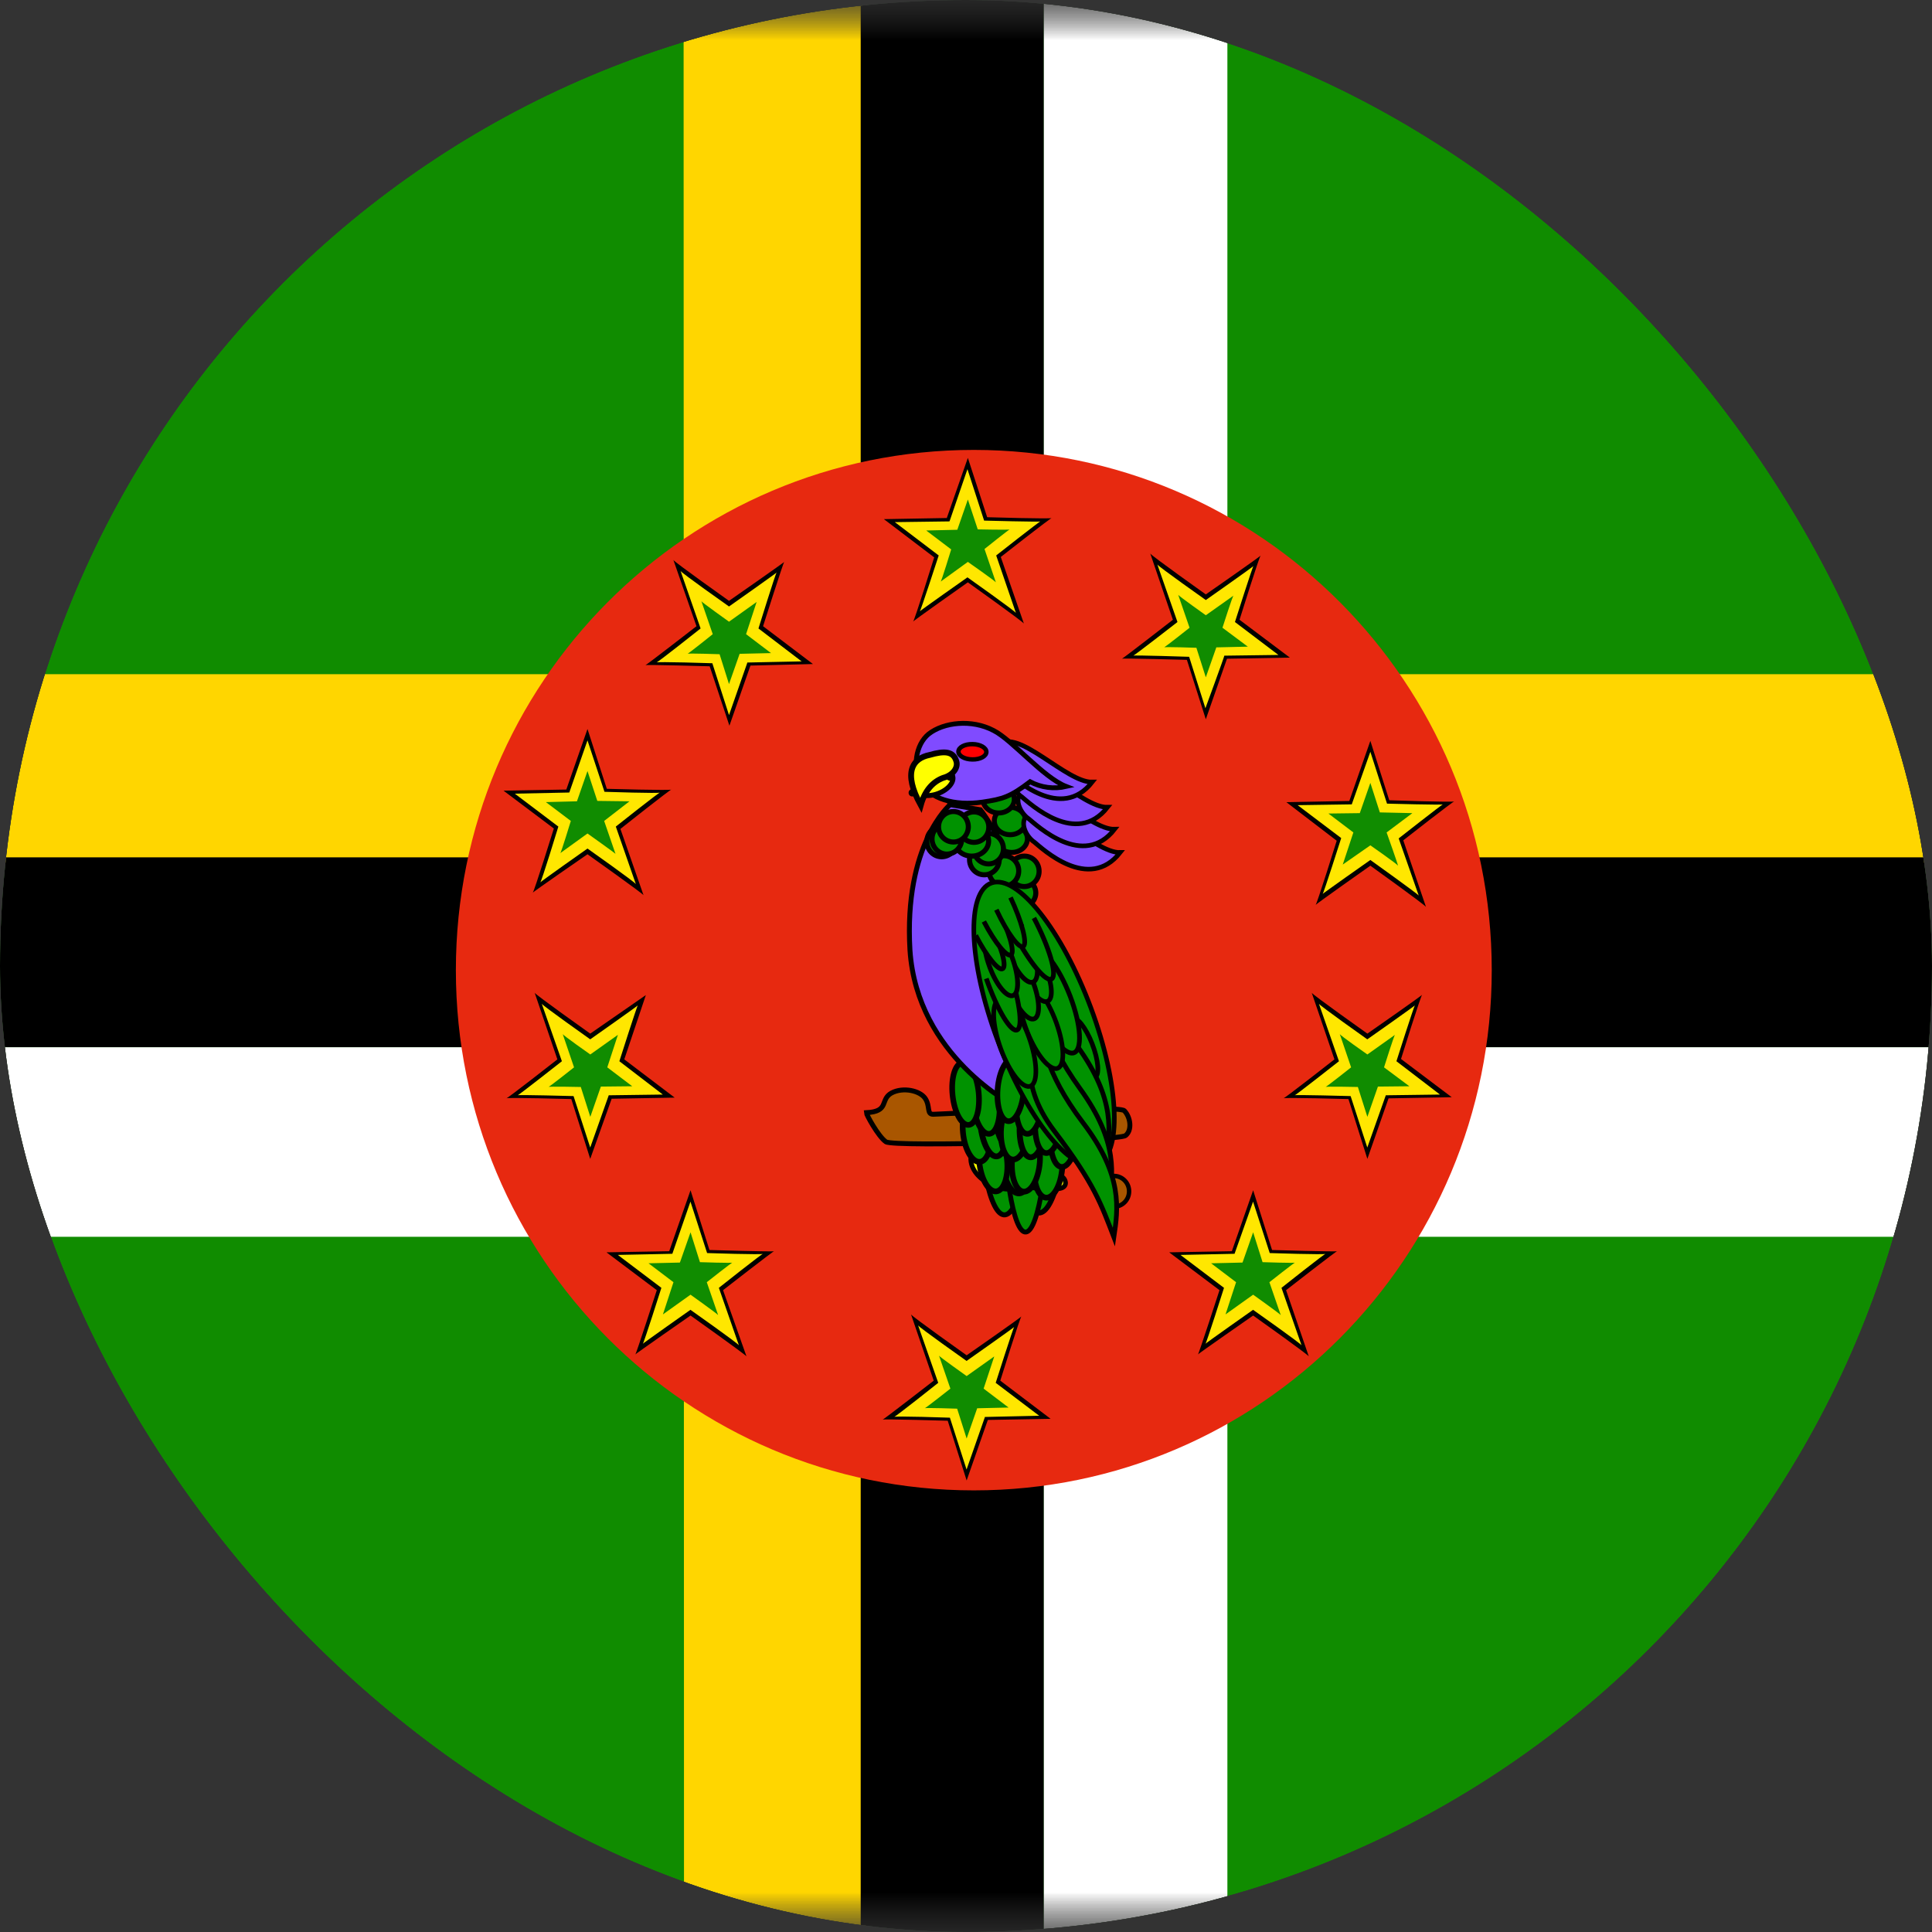 <svg width="24" height="24" viewBox="0 0 24 24" fill="none" xmlns="http://www.w3.org/2000/svg">
<rect x="0" y="0" width="24" height="24" fill="#333333" stroke="none"/>
<g clip-path="url(#clip0_69_4262)">
<g clip-path="url(#clip1_69_4262)">
<mask id="mask0_69_4262" style="mask-type:luminance" maskUnits="userSpaceOnUse" x="-4" y="0" width="32" height="24">
<path d="M28 0H-4V24H28V0Z" fill="white"/>
</mask>
<g mask="url(#mask0_69_4262)">
<mask id="mask1_69_4262" style="mask-type:luminance" maskUnits="userSpaceOnUse" x="-5" y="0" width="34" height="25">
<path d="M-4.009 0H28.078V24.064H-4.009V0Z" fill="white"/>
</mask>
<g mask="url(#mask1_69_4262)">
<path fill-rule="evenodd" clip-rule="evenodd" d="M-12.155 0H36.138V24.064H-12.155V0Z" fill="#108C00"/>
<path fill-rule="evenodd" clip-rule="evenodd" d="M-12.234 8.375H36.298V10.73H-12.234V8.375Z" fill="#FFD600"/>
<path fill-rule="evenodd" clip-rule="evenodd" d="M8.492 0H10.772V24.064H8.497L8.492 0Z" fill="#FFD600"/>
<path fill-rule="evenodd" clip-rule="evenodd" d="M10.692 0H12.967V24.064H10.692V0Z" fill="black"/>
<path fill-rule="evenodd" clip-rule="evenodd" d="M-12.234 10.65H36.298V13.009H-12.234V10.65Z" fill="black"/>
<path fill-rule="evenodd" clip-rule="evenodd" d="M-12.234 13.009H36.298V15.364H-12.234V13.009Z" fill="white"/>
<path fill-rule="evenodd" clip-rule="evenodd" d="M12.967 0H15.247V24.064H12.967V0Z" fill="white"/>
<path d="M5.663 12.052C5.663 15.621 8.543 18.514 12.097 18.514C15.65 18.514 18.531 15.621 18.531 12.052C18.531 8.482 15.65 5.589 12.097 5.589C8.543 5.589 5.663 8.482 5.663 12.052Z" fill="#E72910"/>
<path fill-rule="evenodd" clip-rule="evenodd" d="M11.76 6.439L12.023 5.688L12.263 6.425C12.263 6.425 13.066 6.449 13.066 6.435C13.066 6.421 12.432 6.919 12.432 6.919L12.719 7.746C12.709 7.723 12.023 7.234 12.023 7.234C12.023 7.234 11.328 7.723 11.342 7.723C11.356 7.723 11.605 6.924 11.605 6.924L10.98 6.449L11.76 6.435V6.439Z" fill="black"/>
<path fill-rule="evenodd" clip-rule="evenodd" d="M11.797 6.472L12.018 5.828L12.225 6.467C12.225 6.467 12.925 6.486 12.925 6.477C12.925 6.467 12.375 6.9 12.375 6.9L12.62 7.614C12.61 7.591 12.018 7.172 12.018 7.172C12.018 7.172 11.416 7.595 11.426 7.595C11.435 7.595 11.661 6.9 11.661 6.9L11.116 6.486L11.793 6.477L11.797 6.472Z" fill="#FFE700"/>
<path fill-rule="evenodd" clip-rule="evenodd" d="M11.892 6.581L12.023 6.205L12.146 6.576C12.146 6.576 12.545 6.585 12.545 6.576C12.545 6.567 12.23 6.82 12.23 6.82L12.371 7.234C12.366 7.22 12.023 6.98 12.023 6.98L11.685 7.225C11.694 7.225 11.816 6.825 11.816 6.825L11.506 6.59L11.892 6.581Z" fill="#108C00"/>
<path fill-rule="evenodd" clip-rule="evenodd" d="M16.76 9.955L17.023 9.203L17.258 9.941C17.258 9.941 18.067 9.969 18.067 9.955C18.067 9.941 17.432 10.439 17.432 10.439L17.714 11.266C17.705 11.243 17.023 10.754 17.023 10.754C17.023 10.754 16.328 11.243 16.342 11.243C16.356 11.243 16.605 10.444 16.605 10.444L15.98 9.965L16.76 9.95V9.955Z" fill="black"/>
<path fill-rule="evenodd" clip-rule="evenodd" d="M16.792 9.992L17.023 9.339L17.23 9.983C17.23 9.983 17.925 10.002 17.925 9.992C17.925 9.983 17.375 10.415 17.375 10.415L17.624 11.125C17.615 11.106 17.023 10.683 17.023 10.683C17.023 10.683 16.421 11.106 16.43 11.106C16.44 11.106 16.661 10.411 16.661 10.411L16.12 10.002L16.792 9.992Z" fill="#FFE700"/>
<path fill-rule="evenodd" clip-rule="evenodd" d="M16.892 10.101L17.023 9.725L17.141 10.092L17.545 10.101L17.225 10.341C17.225 10.341 17.376 10.764 17.366 10.754C17.366 10.74 17.023 10.501 17.023 10.501L16.68 10.74L16.812 10.341L16.502 10.106L16.892 10.101Z" fill="#108C00"/>
<path fill-rule="evenodd" clip-rule="evenodd" d="M15.304 15.538L15.567 14.786L15.802 15.528C15.802 15.528 16.61 15.552 16.61 15.543C16.61 15.533 15.976 16.027 15.976 16.027L16.258 16.849C16.248 16.826 15.567 16.342 15.567 16.342C15.567 16.342 14.871 16.826 14.881 16.826C14.89 16.826 15.149 16.027 15.149 16.027L14.524 15.557L15.304 15.543V15.538Z" fill="black"/>
<path fill-rule="evenodd" clip-rule="evenodd" d="M15.336 15.575L15.566 14.927L15.773 15.566C15.773 15.566 16.469 15.589 16.469 15.575C16.469 15.561 15.919 15.998 15.919 15.998L16.168 16.712C16.159 16.689 15.566 16.271 15.566 16.271C15.566 16.271 14.965 16.694 14.974 16.694C14.984 16.694 15.205 15.998 15.205 15.998L14.664 15.589L15.336 15.575Z" fill="#FFE700"/>
<path fill-rule="evenodd" clip-rule="evenodd" d="M15.435 15.684L15.567 15.308L15.684 15.679C15.684 15.679 16.089 15.693 16.089 15.684C16.089 15.675 15.769 15.928 15.769 15.928L15.91 16.337C15.91 16.328 15.567 16.083 15.567 16.083L15.224 16.328L15.355 15.928L15.045 15.693L15.435 15.684Z" fill="#108C00"/>
<path fill-rule="evenodd" clip-rule="evenodd" d="M8.315 15.538L8.578 14.786L8.813 15.528C8.813 15.528 9.616 15.552 9.616 15.543C9.616 15.533 8.982 16.027 8.982 16.027L9.273 16.849C9.259 16.826 8.578 16.342 8.578 16.342C8.578 16.342 7.882 16.826 7.892 16.826C7.901 16.826 8.159 16.027 8.159 16.027L7.534 15.557L8.315 15.543V15.538Z" fill="black"/>
<path fill-rule="evenodd" clip-rule="evenodd" d="M8.352 15.575L8.577 14.927L8.784 15.566C8.784 15.566 9.48 15.589 9.48 15.575C9.48 15.561 8.93 15.998 8.93 15.998L9.179 16.712C9.17 16.689 8.577 16.271 8.577 16.271C8.577 16.271 7.976 16.694 7.985 16.694C7.995 16.694 8.216 15.998 8.216 15.998L7.675 15.589L8.347 15.575H8.352Z" fill="#FFE700"/>
<path fill-rule="evenodd" clip-rule="evenodd" d="M8.446 15.684L8.578 15.308L8.695 15.679C8.695 15.679 9.1 15.693 9.1 15.684C9.1 15.675 8.78 15.928 8.78 15.928L8.921 16.337C8.921 16.328 8.578 16.083 8.578 16.083L8.235 16.328L8.366 15.928L8.056 15.693L8.446 15.684Z" fill="#108C00"/>
<path fill-rule="evenodd" clip-rule="evenodd" d="M7.035 9.808L7.298 9.056L7.538 9.799C7.538 9.799 8.341 9.822 8.341 9.808C8.341 9.794 7.707 10.297 7.707 10.297L7.994 11.12C7.98 11.096 7.298 10.612 7.298 10.612C7.298 10.612 6.603 11.091 6.617 11.091C6.631 11.091 6.88 10.292 6.88 10.292L6.255 9.822L7.035 9.808Z" fill="black"/>
<path fill-rule="evenodd" clip-rule="evenodd" d="M7.072 9.845L7.298 9.197L7.509 9.836C7.509 9.836 8.2 9.859 8.2 9.845C8.2 9.831 7.65 10.268 7.65 10.268L7.899 10.983C7.89 10.959 7.298 10.541 7.298 10.541C7.298 10.541 6.696 10.964 6.71 10.964C6.724 10.964 6.936 10.268 6.936 10.268L6.395 9.859L7.072 9.845Z" fill="#FFE700"/>
<path fill-rule="evenodd" clip-rule="evenodd" d="M7.167 9.954L7.298 9.578L7.42 9.949L7.82 9.954L7.505 10.198L7.646 10.607C7.641 10.598 7.298 10.354 7.298 10.354L6.96 10.598C6.969 10.598 7.091 10.198 7.091 10.198L6.781 9.964L7.167 9.954Z" fill="#108C00"/>
<path fill-rule="evenodd" clip-rule="evenodd" d="M15.242 8.183L14.979 8.935L14.744 8.197C14.744 8.197 13.936 8.174 13.936 8.183C13.936 8.192 14.57 7.699 14.57 7.699L14.289 6.876C14.298 6.9 14.979 7.384 14.979 7.384C14.979 7.384 15.675 6.9 15.661 6.9C15.647 6.9 15.398 7.699 15.398 7.699L16.023 8.169L15.242 8.183Z" fill="black"/>
<path fill-rule="evenodd" clip-rule="evenodd" d="M15.209 8.145C15.209 8.159 14.974 8.798 14.974 8.798L14.772 8.159C14.772 8.159 14.077 8.136 14.077 8.145C14.077 8.155 14.627 7.727 14.627 7.727L14.377 7.012C14.387 7.036 14.979 7.454 14.979 7.454C14.979 7.454 15.581 7.031 15.571 7.031C15.562 7.031 15.341 7.727 15.341 7.727L15.881 8.136L15.205 8.145H15.209Z" fill="#FFE700"/>
<path fill-rule="evenodd" clip-rule="evenodd" d="M15.111 8.038L14.979 8.414L14.862 8.047C14.862 8.047 14.458 8.033 14.458 8.042C14.458 8.052 14.777 7.798 14.777 7.798L14.636 7.389C14.636 7.399 14.979 7.643 14.979 7.643L15.323 7.399C15.313 7.399 15.186 7.798 15.186 7.798L15.501 8.033L15.111 8.042V8.038Z" fill="#108C00"/>
<path fill-rule="evenodd" clip-rule="evenodd" d="M17.249 13.644L16.986 14.396L16.751 13.653C16.751 13.653 15.942 13.63 15.942 13.644C15.942 13.658 16.577 13.16 16.577 13.16L16.295 12.333C16.304 12.356 16.986 12.84 16.986 12.84C16.986 12.84 17.681 12.356 17.667 12.356C17.653 12.356 17.404 13.155 17.404 13.155L18.034 13.63L17.253 13.644H17.249Z" fill="black"/>
<path fill-rule="evenodd" clip-rule="evenodd" d="M17.215 13.606L16.985 14.255L16.778 13.616C16.778 13.616 16.083 13.597 16.083 13.606C16.083 13.616 16.633 13.183 16.633 13.183L16.384 12.469C16.393 12.492 16.985 12.911 16.985 12.911C16.985 12.911 17.587 12.488 17.577 12.488C17.568 12.488 17.347 13.183 17.347 13.183L17.888 13.597L17.211 13.606H17.215Z" fill="#FFE700"/>
<path fill-rule="evenodd" clip-rule="evenodd" d="M17.117 13.498L16.986 13.874L16.868 13.503C16.868 13.503 16.464 13.494 16.464 13.503C16.464 13.513 16.784 13.259 16.784 13.259L16.643 12.845C16.643 12.859 16.986 13.099 16.986 13.099L17.329 12.855C17.32 12.855 17.193 13.259 17.193 13.259L17.508 13.494L17.117 13.498Z" fill="#108C00"/>
<path fill-rule="evenodd" clip-rule="evenodd" d="M12.271 17.639L12.008 18.391L11.773 17.649C11.773 17.649 10.964 17.625 10.964 17.635C10.964 17.644 11.599 17.151 11.599 17.151L11.317 16.328C11.326 16.352 12.008 16.836 12.008 16.836C12.008 16.836 12.703 16.352 12.689 16.352C12.675 16.352 12.426 17.151 12.426 17.151L13.051 17.625L12.271 17.639Z" fill="black"/>
<path fill-rule="evenodd" clip-rule="evenodd" d="M12.237 17.597L12.007 18.255L11.8 17.611C11.8 17.611 11.105 17.587 11.105 17.602C11.105 17.616 11.655 17.178 11.655 17.178L11.405 16.464C11.415 16.488 12.007 16.906 12.007 16.906C12.007 16.906 12.609 16.483 12.599 16.483C12.59 16.483 12.369 17.178 12.369 17.178L12.909 17.587L12.237 17.602V17.597Z" fill="#FFE700"/>
<path fill-rule="evenodd" clip-rule="evenodd" d="M12.139 17.494L12.008 17.87L11.89 17.499C11.89 17.499 11.486 17.485 11.486 17.494C11.486 17.503 11.806 17.25 11.806 17.25L11.665 16.841C11.665 16.85 12.008 17.094 12.008 17.094L12.351 16.85L12.219 17.25L12.529 17.485L12.139 17.494Z" fill="#108C00"/>
<path fill-rule="evenodd" clip-rule="evenodd" d="M7.6 13.644L7.332 14.396L7.097 13.653C7.097 13.653 6.289 13.63 6.289 13.644C6.289 13.658 6.924 13.16 6.924 13.16L6.642 12.333C6.651 12.356 7.332 12.84 7.332 12.84L8.023 12.361L7.755 13.16L8.381 13.635L7.6 13.649V13.644Z" fill="black"/>
<path fill-rule="evenodd" clip-rule="evenodd" d="M7.562 13.606L7.332 14.255L7.125 13.616C7.125 13.616 6.43 13.597 6.43 13.606C6.43 13.616 6.98 13.183 6.98 13.183L6.73 12.469C6.74 12.492 7.332 12.911 7.332 12.911C7.332 12.911 7.934 12.488 7.924 12.488C7.915 12.488 7.694 13.183 7.694 13.183L8.234 13.597L7.562 13.606Z" fill="#FFE700"/>
<path fill-rule="evenodd" clip-rule="evenodd" d="M7.464 13.498L7.333 13.874L7.215 13.503C7.215 13.503 6.811 13.494 6.811 13.503C6.811 13.513 7.131 13.259 7.131 13.259L6.99 12.845C6.99 12.859 7.333 13.099 7.333 13.099L7.676 12.855L7.544 13.259L7.854 13.494L7.464 13.498Z" fill="#108C00"/>
<path fill-rule="evenodd" clip-rule="evenodd" d="M9.324 8.263L9.061 9.015L8.816 8.277C8.816 8.277 8.017 8.254 8.017 8.263C8.017 8.272 8.652 7.779 8.652 7.779L8.365 6.956C8.374 6.98 9.056 7.464 9.056 7.464C9.056 7.464 9.751 6.98 9.742 6.98C9.733 6.98 9.479 7.779 9.479 7.779L10.099 8.249L9.324 8.268V8.263Z" fill="black"/>
<path fill-rule="evenodd" clip-rule="evenodd" d="M9.286 8.225L9.056 8.883L8.849 8.239C8.849 8.239 8.153 8.216 8.153 8.23C8.153 8.244 8.703 7.807 8.703 7.807L8.454 7.092C8.463 7.116 9.056 7.534 9.056 7.534C9.056 7.534 9.657 7.111 9.648 7.111C9.638 7.111 9.422 7.807 9.422 7.807L9.958 8.216L9.286 8.23V8.225Z" fill="#FFE700"/>
<path fill-rule="evenodd" clip-rule="evenodd" d="M9.188 8.122L9.056 8.498L8.939 8.127C8.939 8.127 8.539 8.113 8.539 8.122C8.539 8.131 8.854 7.878 8.854 7.878L8.713 7.469C8.713 7.478 9.056 7.723 9.056 7.723L9.399 7.478L9.268 7.878L9.578 8.113L9.188 8.122Z" fill="#108C00"/>
<path d="M12.486 15.091C12.672 15.068 12.823 14.302 12.823 13.379C12.823 12.457 12.672 11.728 12.486 11.752C12.3 11.775 12.149 12.541 12.149 13.464C12.149 14.386 12.3 15.115 12.486 15.091Z" fill="#009200" stroke="black" stroke-width="0.062"/>
<path d="M12.916 15.067C13.116 15.042 13.277 14.274 13.277 13.351C13.277 12.429 13.116 11.702 12.916 11.727C12.716 11.752 12.555 12.52 12.555 13.442C12.555 14.364 12.716 15.091 12.916 15.067Z" fill="#009200" stroke="black" stroke-width="0.064"/>
<path d="M12.745 15.305C12.905 15.285 13.034 14.446 13.034 13.432C13.034 12.417 12.905 11.611 12.745 11.631C12.586 11.651 12.456 12.489 12.456 13.504C12.456 14.519 12.586 15.325 12.745 15.305Z" fill="#009200" stroke="black" stroke-width="0.06"/>
<path fill-rule="evenodd" clip-rule="evenodd" d="M10.761 13.822C11.054 13.808 10.927 13.661 11.074 13.578C11.22 13.5 11.431 13.549 11.494 13.646C11.558 13.744 11.509 13.842 11.592 13.842C11.675 13.842 13.889 13.72 13.967 13.798C14.046 13.881 14.065 14.042 13.982 14.106C13.904 14.174 11.103 14.252 11.005 14.184C10.908 14.116 10.761 13.842 10.761 13.822Z" fill="#A95600" stroke="black" stroke-width="0.061"/>
<path fill-rule="evenodd" clip-rule="evenodd" d="M12.293 14.402C12.293 14.597 12.627 14.537 12.636 14.701C12.63 14.874 12.073 14.718 12.059 14.402C12.073 14.085 12.609 13.923 12.622 14.104C12.63 14.253 12.292 14.206 12.292 14.402H12.293Z" fill="#FFFF00" stroke="black" stroke-width="0.058"/>
<path fill-rule="evenodd" clip-rule="evenodd" d="M12.488 14.406C12.488 14.602 12.822 14.542 12.831 14.705C12.826 14.879 12.269 14.723 12.255 14.406C12.269 14.089 12.805 13.927 12.817 14.108C12.826 14.258 12.487 14.211 12.487 14.406H12.488Z" fill="#FFFF00" stroke="black" stroke-width="0.058"/>
<path fill-rule="evenodd" clip-rule="evenodd" d="M12.699 14.397C12.699 14.592 13.033 14.533 13.042 14.696C13.037 14.869 12.48 14.713 12.466 14.397C12.48 14.08 13.015 13.918 13.028 14.099C13.037 14.248 12.698 14.201 12.698 14.397H12.699Z" fill="#FFFF00" stroke="black" stroke-width="0.058"/>
<path fill-rule="evenodd" clip-rule="evenodd" d="M12.894 14.397C12.894 14.592 13.229 14.533 13.237 14.696C13.232 14.869 12.675 14.713 12.661 14.397C12.675 14.08 13.211 13.918 13.223 14.099C13.232 14.248 12.893 14.201 12.893 14.397H12.894Z" fill="#FFFF00" stroke="black" stroke-width="0.058"/>
<path d="M13.835 14.99C13.939 14.992 14.024 14.908 14.026 14.803C14.028 14.697 13.945 14.61 13.841 14.608C13.737 14.606 13.652 14.69 13.65 14.796C13.648 14.901 13.731 14.989 13.835 14.99Z" fill="#A95600" stroke="black" stroke-width="0.055"/>
<path d="M12.664 14.825C12.759 14.815 12.819 14.639 12.798 14.432C12.777 14.225 12.683 14.065 12.588 14.075C12.493 14.084 12.433 14.26 12.454 14.467C12.475 14.674 12.569 14.834 12.664 14.825Z" fill="#009200" stroke="black" stroke-width="0.071"/>
<path d="M12.376 14.8C12.471 14.79 12.531 14.614 12.51 14.407C12.489 14.2 12.395 14.04 12.3 14.05C12.205 14.059 12.145 14.235 12.166 14.442C12.187 14.649 12.281 14.809 12.376 14.8Z" fill="#009200" stroke="black" stroke-width="0.071"/>
<path d="M12.173 14.433C12.268 14.423 12.328 14.247 12.307 14.04C12.286 13.833 12.192 13.673 12.097 13.682C12.002 13.692 11.942 13.868 11.963 14.075C11.984 14.282 12.078 14.442 12.173 14.433Z" fill="#009200" stroke="black" stroke-width="0.071"/>
<path d="M12.383 14.365C12.472 14.356 12.526 14.165 12.503 13.938C12.48 13.712 12.389 13.535 12.299 13.544C12.21 13.554 12.156 13.745 12.179 13.971C12.202 14.198 12.293 14.374 12.383 14.365Z" fill="#009200" stroke="black" stroke-width="0.072"/>
<path d="M12.786 14.413C12.875 14.404 12.93 14.224 12.908 14.01C12.887 13.796 12.796 13.631 12.707 13.64C12.618 13.649 12.563 13.829 12.585 14.043C12.606 14.257 12.696 14.422 12.786 14.413Z" fill="#009200" stroke="black" stroke-width="0.07"/>
<path d="M12.567 14.279C12.656 14.27 12.711 14.089 12.69 13.876C12.668 13.662 12.578 13.496 12.488 13.505C12.399 13.515 12.344 13.695 12.366 13.909C12.388 14.122 12.478 14.288 12.567 14.279Z" fill="#009200" stroke="black" stroke-width="0.07"/>
<path d="M12.29 14.085C12.38 14.076 12.435 13.896 12.413 13.682C12.391 13.468 12.301 13.303 12.212 13.312C12.123 13.321 12.068 13.501 12.089 13.715C12.111 13.928 12.201 14.094 12.29 14.085Z" fill="#009200" stroke="black" stroke-width="0.07"/>
<path d="M12.034 13.974C12.124 13.965 12.178 13.785 12.157 13.571C12.135 13.357 12.045 13.192 11.956 13.201C11.866 13.21 11.811 13.39 11.833 13.604C11.855 13.818 11.945 13.983 12.034 13.974Z" fill="#009200" stroke="black" stroke-width="0.07"/>
<path fill-rule="evenodd" clip-rule="evenodd" d="M11.798 10C11.798 10 11.226 10.489 11.304 11.804C11.392 13.124 12.6 13.735 12.6 13.735C12.6 13.735 12.903 13.358 12.854 12.293C12.756 10.738 12.179 10.059 12.179 10.059L11.798 9.995V10Z" fill="#804BFF" stroke="black" stroke-width="0.061"/>
<path d="M12.993 14.878C13.088 14.885 13.178 14.723 13.195 14.515C13.211 14.308 13.147 14.133 13.052 14.126C12.957 14.118 12.867 14.281 12.85 14.488C12.834 14.696 12.898 14.87 12.993 14.878Z" fill="#009200" stroke="black" stroke-width="0.071"/>
<path d="M12.715 14.803C12.81 14.81 12.9 14.648 12.917 14.44C12.933 14.233 12.869 14.059 12.774 14.051C12.679 14.043 12.588 14.206 12.572 14.413C12.556 14.621 12.62 14.795 12.715 14.803Z" fill="#009200" stroke="black" stroke-width="0.071"/>
<path d="M12.579 14.404C12.674 14.412 12.764 14.249 12.781 14.042C12.797 13.834 12.733 13.66 12.638 13.653C12.543 13.645 12.452 13.807 12.436 14.015C12.42 14.222 12.484 14.397 12.579 14.404Z" fill="#009200" stroke="black" stroke-width="0.071"/>
<path d="M12.799 14.376C12.889 14.383 12.976 14.204 12.994 13.977C13.011 13.75 12.953 13.56 12.864 13.553C12.774 13.546 12.687 13.725 12.669 13.952C12.651 14.179 12.71 14.368 12.799 14.376Z" fill="#009200" stroke="black" stroke-width="0.072"/>
<path d="M13.186 14.496C13.275 14.503 13.361 14.335 13.378 14.121C13.395 13.907 13.336 13.728 13.247 13.721C13.157 13.714 13.071 13.881 13.054 14.095C13.037 14.309 13.096 14.489 13.186 14.496Z" fill="#009200" stroke="black" stroke-width="0.07"/>
<path d="M12.993 14.324C13.083 14.331 13.169 14.163 13.186 13.949C13.203 13.735 13.144 13.556 13.054 13.549C12.965 13.542 12.879 13.71 12.862 13.924C12.845 14.138 12.904 14.317 12.993 14.324Z" fill="#009200" stroke="black" stroke-width="0.07"/>
<path d="M12.757 14.085C12.847 14.092 12.933 13.924 12.95 13.71C12.967 13.496 12.908 13.317 12.818 13.309C12.729 13.303 12.643 13.47 12.626 13.684C12.609 13.898 12.668 14.078 12.757 14.085Z" fill="#009200" stroke="black" stroke-width="0.07"/>
<path d="M12.525 13.928C12.614 13.935 12.7 13.768 12.717 13.554C12.734 13.34 12.675 13.16 12.586 13.153C12.496 13.146 12.41 13.314 12.393 13.528C12.376 13.742 12.435 13.921 12.525 13.928Z" fill="#009200" stroke="black" stroke-width="0.07"/>
<path d="M13.481 13.784C13.733 13.69 13.692 13.001 13.39 12.246C13.088 11.491 12.639 10.955 12.387 11.049C12.135 11.144 12.176 11.833 12.478 12.588C12.78 13.343 13.229 13.879 13.481 13.784Z" fill="#C90000" stroke="black" stroke-width="0.027"/>
<path d="M12.653 11.28C12.77 11.283 12.866 11.199 12.867 11.095C12.869 10.991 12.776 10.904 12.66 10.902C12.543 10.9 12.447 10.983 12.445 11.088C12.443 11.192 12.536 11.278 12.653 11.28Z" fill="#009200" stroke="black" stroke-width="0.063"/>
<path d="M12.72 11.013C12.822 11.015 12.906 10.931 12.908 10.827C12.91 10.722 12.829 10.636 12.727 10.635C12.625 10.633 12.541 10.716 12.539 10.82C12.537 10.925 12.618 11.011 12.72 11.013Z" fill="#009200" stroke="black" stroke-width="0.063"/>
<path d="M12.467 11.008C12.569 11.01 12.653 10.927 12.655 10.822C12.657 10.718 12.576 10.632 12.474 10.63C12.372 10.628 12.288 10.711 12.286 10.816C12.284 10.92 12.365 11.006 12.467 11.008Z" fill="#009200" stroke="black" stroke-width="0.063"/>
<path d="M12.564 10.589C12.672 10.591 12.761 10.517 12.763 10.422C12.764 10.329 12.678 10.251 12.57 10.249C12.463 10.247 12.374 10.322 12.372 10.416C12.37 10.51 12.457 10.587 12.564 10.589Z" fill="#009200" stroke="black" stroke-width="0.062"/>
<path d="M12.544 10.369C12.652 10.371 12.741 10.296 12.742 10.202C12.744 10.108 12.658 10.03 12.55 10.028C12.442 10.027 12.353 10.101 12.352 10.195C12.35 10.289 12.436 10.367 12.544 10.369Z" fill="#009200" stroke="black" stroke-width="0.062"/>
<path d="M12.225 10.867C12.327 10.869 12.411 10.786 12.413 10.681C12.415 10.577 12.334 10.491 12.232 10.489C12.13 10.487 12.045 10.57 12.044 10.675C12.042 10.779 12.123 10.866 12.225 10.867Z" fill="#009200" stroke="black" stroke-width="0.063"/>
<path d="M12.277 10.732C12.379 10.733 12.463 10.65 12.465 10.546C12.466 10.441 12.385 10.355 12.283 10.353C12.181 10.351 12.097 10.435 12.095 10.539C12.093 10.644 12.175 10.73 12.277 10.732Z" fill="#009200" stroke="black" stroke-width="0.063"/>
<path d="M12.067 10.635C12.184 10.637 12.28 10.554 12.281 10.45C12.283 10.345 12.19 10.259 12.074 10.257C11.957 10.255 11.861 10.338 11.859 10.442C11.857 10.547 11.95 10.633 12.067 10.635Z" fill="#009200" stroke="black" stroke-width="0.063"/>
<path d="M12.402 10.099C12.51 10.101 12.598 10.026 12.6 9.932C12.602 9.838 12.516 9.76 12.408 9.758C12.3 9.756 12.211 9.831 12.21 9.925C12.208 10.019 12.294 10.097 12.402 10.099Z" fill="#009200" stroke="black" stroke-width="0.062"/>
<path d="M12.095 10.464C12.197 10.466 12.281 10.383 12.283 10.278C12.285 10.174 12.204 10.088 12.102 10.086C12 10.084 11.916 10.167 11.914 10.272C11.912 10.376 11.993 10.462 12.095 10.464Z" fill="#009200" stroke="black" stroke-width="0.063"/>
<path d="M11.695 10.643C11.797 10.644 11.882 10.561 11.883 10.457C11.885 10.352 11.804 10.266 11.702 10.264C11.6 10.262 11.516 10.346 11.514 10.45C11.512 10.555 11.593 10.641 11.695 10.643Z" fill="#009200" stroke="black" stroke-width="0.063"/>
<path d="M11.759 10.61C11.861 10.611 11.946 10.528 11.947 10.424C11.949 10.319 11.868 10.233 11.766 10.232C11.664 10.23 11.58 10.313 11.578 10.417C11.576 10.522 11.657 10.608 11.759 10.61Z" fill="#009200" stroke="black" stroke-width="0.063"/>
<path d="M11.841 10.46C11.943 10.461 12.027 10.378 12.029 10.274C12.03 10.169 11.949 10.083 11.847 10.081C11.745 10.079 11.661 10.163 11.659 10.267C11.657 10.372 11.739 10.458 11.841 10.46Z" fill="#009200" stroke="black" stroke-width="0.063"/>
<path d="M13.621 14.465C13.942 14.356 13.911 13.485 13.551 12.519C13.191 11.553 12.64 10.859 12.319 10.968C11.998 11.077 12.029 11.949 12.389 12.914C12.748 13.88 13.3 14.575 13.621 14.465Z" fill="#009200" stroke="black" stroke-width="0.057"/>
<path d="M13.602 13.383C13.661 13.355 13.646 13.168 13.567 12.966C13.488 12.764 13.376 12.623 13.317 12.651C13.258 12.68 13.273 12.867 13.352 13.069C13.431 13.271 13.543 13.412 13.602 13.383Z" fill="#009200" stroke="black" stroke-width="0.058"/>
<path fill-rule="evenodd" clip-rule="evenodd" d="M13.383 12.996C13.865 13.662 13.792 14.075 13.732 14.424C13.585 14.015 13.508 13.759 13.025 13.093C12.543 12.428 12.8 11.977 12.839 11.735C12.91 11.947 12.9 12.331 13.383 12.996Z" fill="#009200" stroke="black" stroke-width="0.059"/>
<path fill-rule="evenodd" clip-rule="evenodd" d="M13.417 13.524C13.899 14.19 13.827 14.603 13.767 14.952C13.619 14.543 13.542 14.287 13.06 13.621C12.578 12.956 12.835 12.505 12.874 12.263C12.944 12.475 12.935 12.858 13.417 13.524Z" fill="#009200" stroke="black" stroke-width="0.059"/>
<path fill-rule="evenodd" clip-rule="evenodd" d="M13.455 13.949C13.953 14.603 13.889 15.018 13.837 15.368C13.68 14.963 13.597 14.708 13.1 14.054C12.602 13.4 12.85 12.943 12.883 12.7C12.958 12.91 12.957 13.294 13.455 13.949Z" fill="#009200" stroke="black" stroke-width="0.059"/>
<path d="M13.334 13.08C13.45 13.051 13.432 12.735 13.293 12.373C13.154 12.012 12.947 11.743 12.831 11.771C12.715 11.8 12.733 12.116 12.872 12.477C13.01 12.839 13.217 13.108 13.334 13.08Z" fill="#009200" stroke="black" stroke-width="0.059"/>
<path d="M13.125 13.274C13.231 13.257 13.229 13.003 13.122 12.705C13.015 12.408 12.843 12.18 12.738 12.197C12.632 12.213 12.634 12.468 12.741 12.765C12.848 13.062 13.02 13.29 13.125 13.274Z" fill="#009200" stroke="black" stroke-width="0.057"/>
<path d="M12.786 13.496C12.891 13.482 12.896 13.228 12.797 12.928C12.698 12.628 12.532 12.397 12.427 12.412C12.321 12.426 12.316 12.68 12.415 12.98C12.515 13.28 12.68 13.511 12.786 13.496Z" fill="#009200" stroke="black" stroke-width="0.057"/>
<path d="M13.002 12.442C13.086 12.428 13.079 12.238 12.986 12.017C12.892 11.797 12.749 11.63 12.665 11.644C12.581 11.659 12.588 11.849 12.681 12.069C12.774 12.29 12.918 12.457 13.002 12.442Z" fill="#009200" stroke="black" stroke-width="0.058"/>
<path d="M12.834 12.659C12.919 12.65 12.925 12.459 12.845 12.232C12.766 12.005 12.632 11.828 12.546 11.838C12.46 11.847 12.455 12.039 12.534 12.265C12.614 12.492 12.748 12.669 12.834 12.659Z" fill="#009200" stroke="black" stroke-width="0.059"/>
<path fill-rule="evenodd" clip-rule="evenodd" d="M12.524 12.009C12.661 12.402 12.712 12.753 12.637 12.793C12.562 12.834 12.389 12.548 12.252 12.156" fill="#009200"/>
<path d="M12.524 12.009C12.661 12.402 12.712 12.753 12.637 12.793C12.562 12.834 12.389 12.548 12.252 12.156" stroke="black" stroke-width="0.059"/>
<path d="M12.819 12.203C12.905 12.194 12.911 12.002 12.832 11.775C12.752 11.549 12.618 11.372 12.532 11.382C12.446 11.391 12.441 11.582 12.52 11.809C12.6 12.036 12.733 12.213 12.819 12.203Z" fill="#009200" stroke="black" stroke-width="0.059"/>
<path d="M12.571 12.37C12.657 12.362 12.665 12.171 12.59 11.942C12.514 11.713 12.384 11.533 12.298 11.54C12.212 11.547 12.203 11.739 12.279 11.968C12.354 12.197 12.485 12.377 12.571 12.37Z" fill="#009200" stroke="black" stroke-width="0.059"/>
<path fill-rule="evenodd" clip-rule="evenodd" d="M12.297 11.481C12.435 11.747 12.507 11.993 12.458 12.032C12.409 12.07 12.258 11.885 12.12 11.619" fill="#009200"/>
<path d="M12.297 11.481C12.435 11.747 12.507 11.993 12.458 12.032C12.409 12.07 12.258 11.885 12.12 11.619" stroke="black" stroke-width="0.059"/>
<path fill-rule="evenodd" clip-rule="evenodd" d="M12.399 11.309C12.536 11.575 12.608 11.822 12.56 11.86C12.511 11.898 12.36 11.713 12.222 11.447" fill="#009200"/>
<path d="M12.399 11.309C12.536 11.575 12.608 11.822 12.56 11.86C12.511 11.898 12.36 11.713 12.222 11.447" stroke="black" stroke-width="0.059"/>
<path fill-rule="evenodd" clip-rule="evenodd" d="M12.844 11.403C13.035 11.768 13.135 12.107 13.066 12.159C12.998 12.211 12.787 11.956 12.595 11.591" fill="#009200"/>
<path d="M12.844 11.403C13.035 11.768 13.135 12.107 13.066 12.159C12.998 12.211 12.787 11.956 12.595 11.591" stroke="black" stroke-width="0.059"/>
<path fill-rule="evenodd" clip-rule="evenodd" d="M12.553 11.149C12.691 11.441 12.763 11.713 12.714 11.755C12.665 11.797 12.514 11.594 12.377 11.301" fill="#009200"/>
<path d="M12.553 11.149C12.691 11.441 12.763 11.713 12.714 11.755C12.665 11.797 12.514 11.594 12.377 11.301" stroke="black" stroke-width="0.058"/>
<path fill-rule="evenodd" clip-rule="evenodd" d="M12.755 10.131C12.659 10.23 12.758 10.402 12.849 10.461C12.95 10.544 13.526 11.087 13.915 10.59C13.596 10.599 12.986 9.911 12.755 10.131Z" fill="#804BFF" stroke="black" stroke-width="0.057"/>
<path fill-rule="evenodd" clip-rule="evenodd" d="M12.686 9.842C12.59 9.941 12.689 10.113 12.78 10.172C12.882 10.255 13.457 10.798 13.846 10.301C13.527 10.31 12.918 9.621 12.686 9.842Z" fill="#804BFF" stroke="black" stroke-width="0.057"/>
<path fill-rule="evenodd" clip-rule="evenodd" d="M12.599 9.568C12.502 9.667 12.602 9.839 12.693 9.899C12.794 9.981 13.37 10.524 13.758 10.028C13.44 10.036 12.83 9.348 12.599 9.568Z" fill="#804BFF" stroke="black" stroke-width="0.057"/>
<path fill-rule="evenodd" clip-rule="evenodd" d="M12.408 9.256C12.312 9.355 12.411 9.527 12.502 9.586C12.604 9.669 13.179 10.212 13.568 9.715C13.249 9.724 12.64 9.036 12.408 9.256Z" fill="#804BFF" stroke="black" stroke-width="0.057"/>
<path fill-rule="evenodd" clip-rule="evenodd" d="M11.536 9.118C11.721 8.973 12.068 8.93 12.343 9.075C12.572 9.19 12.959 9.659 13.245 9.77C13.17 9.787 13.092 9.791 13.015 9.781C12.938 9.771 12.864 9.747 12.796 9.711C12.549 9.899 12.461 9.926 12.204 9.964C11.85 10.015 11.552 9.919 11.444 9.726C11.333 9.545 11.371 9.253 11.536 9.118Z" fill="#804BFF" stroke="black" stroke-width="0.06"/>
<path d="M12.078 9.434C12.174 9.436 12.252 9.395 12.253 9.342C12.254 9.289 12.177 9.245 12.081 9.244C11.986 9.242 11.907 9.283 11.906 9.336C11.905 9.389 11.982 9.433 12.078 9.434Z" fill="#FF0000" stroke="black" stroke-width="0.055"/>
<path d="M11.655 9.857C11.782 9.809 11.861 9.71 11.833 9.637C11.804 9.563 11.678 9.543 11.551 9.591C11.425 9.639 11.345 9.738 11.374 9.811C11.403 9.885 11.529 9.905 11.655 9.857Z" fill="#FFFF00" stroke="black" stroke-width="0.061"/>
<path d="M11.803 9.699C11.835 9.699 11.86 9.674 11.861 9.643C11.861 9.612 11.836 9.586 11.805 9.585C11.774 9.585 11.748 9.61 11.747 9.641C11.747 9.672 11.772 9.698 11.803 9.699Z" fill="black"/>
<path fill-rule="evenodd" clip-rule="evenodd" d="M11.881 9.46C11.902 9.531 11.846 9.628 11.716 9.663C11.584 9.713 11.488 9.823 11.438 10.003C11.214 9.595 11.335 9.421 11.549 9.378C11.733 9.325 11.845 9.33 11.881 9.46Z" fill="#FFFF00" stroke="black" stroke-width="0.072"/>
<path d="M11.332 9.894C11.357 9.895 11.378 9.874 11.379 9.849C11.379 9.824 11.359 9.803 11.333 9.802C11.308 9.802 11.287 9.822 11.287 9.847C11.286 9.873 11.306 9.894 11.332 9.894Z" fill="black"/>
</g>
</g>
</g>
</g>
<defs>
<clipPath id="clip0_69_4262">
<rect width="24" height="24" rx="12" fill="white"/>
</clipPath>
<clipPath id="clip1_69_4262">
<rect width="32" height="24" fill="white" transform="translate(-4)"/>
</clipPath>
</defs>
</svg>
